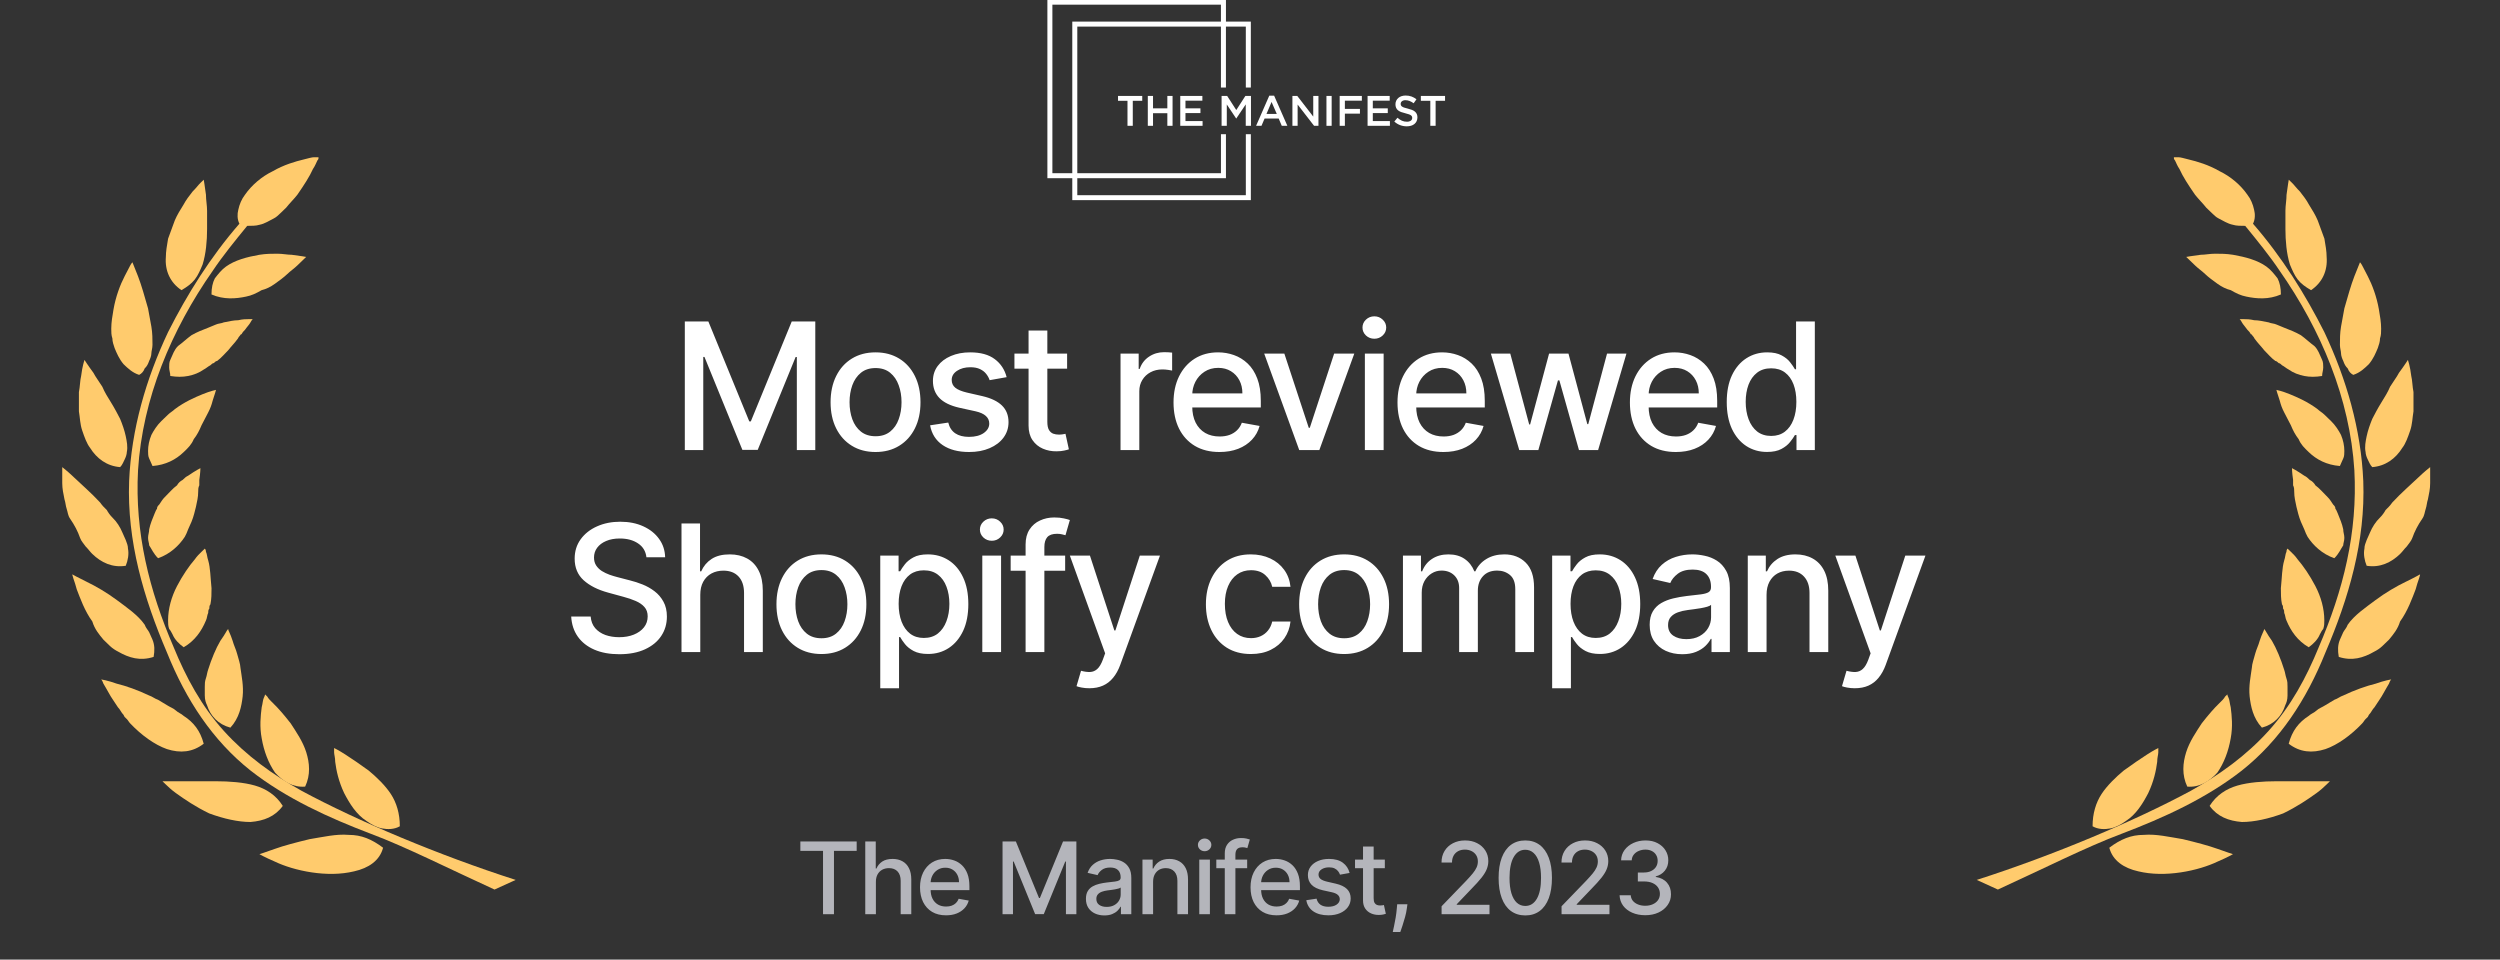 <svg width="198" height="76" viewBox="0 0 198 76" fill="none" xmlns="http://www.w3.org/2000/svg">
<rect x="0" y="0" width="198" height="76" fill="#333333" stroke="none"/>
<path d="M54.237 25.46H56.102L59.344 33.377H59.464L62.706 25.46H64.571V35.645H63.109V28.275H63.014L60.011 35.63H58.797L55.794 28.27H55.699V35.645H54.237V25.46ZM69.343 35.799C68.626 35.799 68.001 35.635 67.468 35.306C66.934 34.978 66.52 34.519 66.225 33.929C65.93 33.339 65.782 32.649 65.782 31.86C65.782 31.068 65.93 30.375 66.225 29.782C66.52 29.188 66.934 28.727 67.468 28.399C68.001 28.071 68.626 27.907 69.343 27.907C70.059 27.907 70.683 28.071 71.217 28.399C71.751 28.727 72.165 29.188 72.46 29.782C72.755 30.375 72.903 31.068 72.903 31.86C72.903 32.649 72.755 33.339 72.46 33.929C72.165 34.519 71.751 34.978 71.217 35.306C70.683 35.635 70.059 35.799 69.343 35.799ZM69.347 34.55C69.812 34.55 70.196 34.428 70.501 34.182C70.806 33.937 71.032 33.611 71.177 33.203C71.327 32.795 71.401 32.346 71.401 31.855C71.401 31.368 71.327 30.92 71.177 30.513C71.032 30.102 70.806 29.772 70.501 29.523C70.196 29.274 69.812 29.15 69.347 29.15C68.88 29.15 68.492 29.274 68.184 29.523C67.879 29.772 67.652 30.102 67.503 30.513C67.357 30.92 67.284 31.368 67.284 31.855C67.284 32.346 67.357 32.795 67.503 33.203C67.652 33.611 67.879 33.937 68.184 34.182C68.492 34.428 68.88 34.55 69.347 34.55ZM79.726 29.871L78.379 30.11C78.322 29.938 78.233 29.773 78.11 29.618C77.991 29.462 77.828 29.334 77.623 29.235C77.417 29.135 77.16 29.085 76.852 29.085C76.431 29.085 76.079 29.18 75.798 29.369C75.516 29.555 75.375 29.795 75.375 30.09C75.375 30.345 75.469 30.551 75.658 30.707C75.847 30.862 76.152 30.99 76.573 31.09L77.787 31.368C78.49 31.53 79.013 31.781 79.358 32.119C79.703 32.457 79.875 32.896 79.875 33.437C79.875 33.894 79.743 34.302 79.478 34.66C79.216 35.015 78.849 35.293 78.379 35.495C77.911 35.698 77.369 35.799 76.752 35.799C75.897 35.799 75.199 35.616 74.659 35.252C74.119 34.884 73.787 34.362 73.664 33.685L75.102 33.467C75.191 33.841 75.375 34.124 75.653 34.317C75.932 34.506 76.295 34.6 76.743 34.6C77.23 34.6 77.619 34.499 77.911 34.297C78.203 34.091 78.349 33.841 78.349 33.546C78.349 33.307 78.259 33.107 78.08 32.944C77.904 32.782 77.634 32.659 77.27 32.576L75.977 32.293C75.264 32.13 74.737 31.872 74.395 31.517C74.057 31.162 73.888 30.713 73.888 30.17C73.888 29.719 74.014 29.324 74.266 28.986C74.518 28.648 74.866 28.384 75.31 28.195C75.755 28.003 76.263 27.907 76.837 27.907C77.662 27.907 78.312 28.086 78.786 28.444C79.26 28.799 79.574 29.274 79.726 29.871ZM84.515 28.006V29.2H80.343V28.006H84.515ZM81.462 26.176H82.949V33.402C82.949 33.69 82.992 33.907 83.078 34.053C83.165 34.196 83.276 34.294 83.412 34.347C83.551 34.396 83.702 34.421 83.864 34.421C83.983 34.421 84.088 34.413 84.177 34.396C84.267 34.38 84.336 34.367 84.386 34.357L84.655 35.585C84.569 35.618 84.446 35.651 84.287 35.684C84.128 35.721 83.929 35.741 83.69 35.744C83.299 35.751 82.934 35.681 82.596 35.535C82.258 35.389 81.984 35.164 81.775 34.859C81.567 34.554 81.462 34.171 81.462 33.71V26.176ZM88.746 35.645V28.006H90.183V29.22H90.263C90.402 28.809 90.647 28.485 90.999 28.25C91.353 28.011 91.754 27.892 92.202 27.892C92.295 27.892 92.404 27.895 92.53 27.902C92.659 27.909 92.76 27.917 92.833 27.927V29.349C92.774 29.332 92.668 29.314 92.515 29.294C92.363 29.271 92.21 29.259 92.058 29.259C91.706 29.259 91.393 29.334 91.118 29.483C90.846 29.629 90.63 29.833 90.471 30.095C90.312 30.354 90.233 30.649 90.233 30.98V35.645H88.746ZM96.578 35.799C95.826 35.799 95.178 35.638 94.634 35.316C94.094 34.991 93.676 34.536 93.381 33.949C93.089 33.359 92.943 32.667 92.943 31.875C92.943 31.093 93.089 30.403 93.381 29.806C93.676 29.21 94.087 28.744 94.614 28.409C95.145 28.074 95.765 27.907 96.474 27.907C96.905 27.907 97.323 27.978 97.727 28.121C98.132 28.263 98.495 28.487 98.816 28.792C99.138 29.097 99.391 29.493 99.577 29.981C99.763 30.465 99.856 31.053 99.856 31.746V32.273H93.784V31.159H98.398C98.398 30.768 98.319 30.422 98.16 30.12C98.001 29.815 97.777 29.575 97.488 29.399C97.203 29.223 96.868 29.135 96.484 29.135C96.066 29.135 95.702 29.238 95.39 29.444C95.082 29.646 94.843 29.911 94.674 30.239C94.508 30.564 94.425 30.917 94.425 31.298V32.169C94.425 32.679 94.515 33.113 94.694 33.471C94.876 33.83 95.13 34.103 95.455 34.292C95.779 34.478 96.159 34.57 96.593 34.57C96.875 34.57 97.132 34.531 97.364 34.451C97.596 34.368 97.797 34.245 97.966 34.083C98.135 33.921 98.264 33.72 98.354 33.481L99.761 33.735C99.648 34.149 99.446 34.512 99.154 34.824C98.866 35.132 98.503 35.373 98.065 35.545C97.631 35.714 97.135 35.799 96.578 35.799ZM107.26 28.006L104.491 35.645H102.899L100.125 28.006H101.721L103.655 33.884H103.735L105.664 28.006H107.26ZM108.098 35.645V28.006H109.584V35.645H108.098ZM108.849 26.828C108.59 26.828 108.368 26.742 108.182 26.569C108 26.394 107.909 26.185 107.909 25.943C107.909 25.697 108 25.489 108.182 25.316C108.368 25.14 108.59 25.053 108.849 25.053C109.107 25.053 109.328 25.14 109.51 25.316C109.696 25.489 109.788 25.697 109.788 25.943C109.788 26.185 109.696 26.394 109.51 26.569C109.328 26.742 109.107 26.828 108.849 26.828ZM114.317 35.799C113.564 35.799 112.916 35.638 112.372 35.316C111.832 34.991 111.414 34.536 111.119 33.949C110.827 33.359 110.682 32.667 110.682 31.875C110.682 31.093 110.827 30.403 111.119 29.806C111.414 29.21 111.825 28.744 112.352 28.409C112.883 28.074 113.503 27.907 114.212 27.907C114.643 27.907 115.061 27.978 115.465 28.121C115.87 28.263 116.233 28.487 116.554 28.792C116.876 29.097 117.129 29.493 117.315 29.981C117.501 30.465 117.594 31.053 117.594 31.746V32.273H111.522V31.159H116.137C116.137 30.768 116.057 30.422 115.898 30.12C115.739 29.815 115.515 29.575 115.227 29.399C114.941 29.223 114.607 29.135 114.222 29.135C113.804 29.135 113.44 29.238 113.128 29.444C112.82 29.646 112.581 29.911 112.412 30.239C112.246 30.564 112.163 30.917 112.163 31.298V32.169C112.163 32.679 112.253 33.113 112.432 33.471C112.614 33.83 112.868 34.103 113.193 34.292C113.518 34.478 113.897 34.57 114.331 34.57C114.613 34.57 114.87 34.531 115.102 34.451C115.334 34.368 115.535 34.245 115.704 34.083C115.873 33.921 116.002 33.72 116.092 33.481L117.499 33.735C117.386 34.149 117.184 34.512 116.892 34.824C116.604 35.132 116.241 35.373 115.803 35.545C115.369 35.714 114.874 35.799 114.317 35.799ZM120.325 35.645L118.078 28.006H119.614L121.111 33.616H121.186L122.687 28.006H124.224L125.716 33.591H125.79L127.277 28.006H128.814L126.571 35.645H125.054L123.503 30.13H123.389L121.837 35.645H120.325ZM132.724 35.799C131.972 35.799 131.324 35.638 130.78 35.316C130.24 34.991 129.822 34.536 129.527 33.949C129.235 33.359 129.089 32.667 129.089 31.875C129.089 31.093 129.235 30.403 129.527 29.806C129.822 29.21 130.233 28.744 130.76 28.409C131.29 28.074 131.91 27.907 132.62 27.907C133.051 27.907 133.468 27.978 133.873 28.121C134.277 28.263 134.64 28.487 134.962 28.792C135.284 29.097 135.537 29.493 135.723 29.981C135.908 30.465 136.001 31.053 136.001 31.746V32.273H129.93V31.159H134.544C134.544 30.768 134.465 30.422 134.306 30.12C134.146 29.815 133.923 29.575 133.634 29.399C133.349 29.223 133.014 29.135 132.63 29.135C132.212 29.135 131.847 29.238 131.536 29.444C131.227 29.646 130.989 29.911 130.82 30.239C130.654 30.564 130.571 30.917 130.571 31.298V32.169C130.571 32.679 130.661 33.113 130.84 33.471C131.022 33.83 131.276 34.103 131.6 34.292C131.925 34.478 132.305 34.57 132.739 34.57C133.021 34.57 133.278 34.531 133.51 34.451C133.742 34.368 133.943 34.245 134.112 34.083C134.281 33.921 134.41 33.72 134.5 33.481L135.907 33.735C135.794 34.149 135.592 34.512 135.3 34.824C135.012 35.132 134.649 35.373 134.211 35.545C133.777 35.714 133.281 35.799 132.724 35.799ZM139.95 35.794C139.334 35.794 138.783 35.636 138.299 35.321C137.819 35.003 137.441 34.55 137.165 33.964C136.894 33.374 136.758 32.666 136.758 31.84C136.758 31.015 136.895 30.309 137.17 29.722C137.449 29.135 137.83 28.686 138.314 28.374C138.798 28.063 139.347 27.907 139.96 27.907C140.434 27.907 140.815 27.986 141.104 28.146C141.396 28.302 141.621 28.484 141.78 28.693C141.943 28.901 142.069 29.085 142.158 29.245H142.248V25.46H143.734V35.645H142.282V34.456H142.158C142.069 34.618 141.939 34.804 141.77 35.013C141.604 35.222 141.376 35.404 141.084 35.56C140.792 35.716 140.414 35.794 139.95 35.794ZM140.278 34.526C140.706 34.526 141.067 34.413 141.362 34.188C141.661 33.959 141.886 33.642 142.039 33.238C142.195 32.833 142.272 32.362 142.272 31.826C142.272 31.295 142.196 30.831 142.044 30.433C141.891 30.035 141.667 29.725 141.372 29.503C141.077 29.281 140.713 29.17 140.278 29.17C139.831 29.17 139.458 29.286 139.16 29.518C138.861 29.75 138.636 30.067 138.483 30.468C138.334 30.869 138.259 31.322 138.259 31.826C138.259 32.336 138.336 32.795 138.488 33.203C138.641 33.611 138.866 33.934 139.164 34.173C139.466 34.408 139.837 34.526 140.278 34.526ZM51.197 44.136C51.144 43.665 50.925 43.3 50.54 43.042C50.156 42.78 49.672 42.649 49.088 42.649C48.671 42.649 48.309 42.715 48.004 42.848C47.699 42.977 47.462 43.156 47.293 43.385C47.127 43.61 47.045 43.867 47.045 44.156C47.045 44.398 47.101 44.606 47.214 44.782C47.33 44.958 47.48 45.105 47.666 45.225C47.855 45.341 48.057 45.439 48.273 45.518C48.488 45.594 48.696 45.657 48.894 45.707L49.889 45.966C50.214 46.045 50.547 46.153 50.889 46.289C51.23 46.425 51.547 46.604 51.838 46.826C52.13 47.048 52.365 47.323 52.544 47.651C52.727 47.98 52.818 48.373 52.818 48.83C52.818 49.407 52.669 49.919 52.37 50.367C52.075 50.814 51.646 51.167 51.083 51.426C50.522 51.684 49.844 51.814 49.049 51.814C48.286 51.814 47.626 51.693 47.069 51.451C46.513 51.209 46.077 50.865 45.762 50.421C45.447 49.974 45.273 49.443 45.239 48.83H46.781C46.811 49.198 46.93 49.505 47.139 49.75C47.351 49.992 47.621 50.173 47.95 50.292C48.281 50.408 48.644 50.466 49.039 50.466C49.473 50.466 49.859 50.398 50.197 50.262C50.539 50.123 50.807 49.931 51.003 49.685C51.199 49.437 51.296 49.147 51.296 48.815C51.296 48.513 51.21 48.266 51.038 48.074C50.869 47.882 50.638 47.723 50.346 47.597C50.058 47.471 49.731 47.36 49.367 47.264L48.163 46.935C47.348 46.713 46.702 46.387 46.224 45.956C45.75 45.525 45.513 44.955 45.513 44.245C45.513 43.658 45.672 43.146 45.99 42.709C46.309 42.271 46.74 41.931 47.283 41.689C47.827 41.444 48.44 41.321 49.123 41.321C49.813 41.321 50.421 41.442 50.948 41.684C51.479 41.926 51.896 42.259 52.201 42.684C52.506 43.105 52.665 43.589 52.679 44.136H51.197ZM55.462 47.109V51.645H53.975V41.46H55.442V45.25H55.536C55.715 44.839 55.989 44.512 56.357 44.27C56.725 44.028 57.205 43.907 57.799 43.907C58.322 43.907 58.78 44.015 59.171 44.23C59.566 44.446 59.871 44.767 60.086 45.195C60.305 45.619 60.414 46.15 60.414 46.786V51.645H58.928V46.965C58.928 46.405 58.783 45.971 58.495 45.662C58.206 45.351 57.805 45.195 57.291 45.195C56.94 45.195 56.625 45.27 56.347 45.419C56.072 45.568 55.854 45.787 55.695 46.075C55.539 46.36 55.462 46.705 55.462 47.109ZM65.056 51.799C64.34 51.799 63.715 51.635 63.181 51.306C62.647 50.978 62.233 50.519 61.938 49.929C61.643 49.339 61.495 48.649 61.495 47.86C61.495 47.068 61.643 46.375 61.938 45.782C62.233 45.188 62.647 44.727 63.181 44.399C63.715 44.071 64.34 43.907 65.056 43.907C65.772 43.907 66.397 44.071 66.93 44.399C67.464 44.727 67.879 45.188 68.174 45.782C68.469 46.375 68.616 47.068 68.616 47.86C68.616 48.649 68.469 49.339 68.174 49.929C67.879 50.519 67.464 50.978 66.93 51.306C66.397 51.635 65.772 51.799 65.056 51.799ZM65.061 50.55C65.525 50.55 65.909 50.428 66.214 50.182C66.519 49.937 66.745 49.611 66.891 49.203C67.04 48.795 67.114 48.346 67.114 47.855C67.114 47.368 67.04 46.92 66.891 46.513C66.745 46.102 66.519 45.772 66.214 45.523C65.909 45.275 65.525 45.15 65.061 45.15C64.593 45.15 64.205 45.275 63.897 45.523C63.592 45.772 63.365 46.102 63.216 46.513C63.07 46.92 62.997 47.368 62.997 47.855C62.997 48.346 63.07 48.795 63.216 49.203C63.365 49.611 63.592 49.937 63.897 50.182C64.205 50.428 64.593 50.55 65.061 50.55ZM69.716 54.509V44.006H71.168V45.245H71.292C71.378 45.086 71.503 44.901 71.665 44.693C71.827 44.484 72.053 44.301 72.341 44.146C72.63 43.986 73.011 43.907 73.485 43.907C74.102 43.907 74.652 44.063 75.136 44.374C75.62 44.686 76 45.135 76.275 45.722C76.553 46.309 76.692 47.015 76.692 47.84C76.692 48.666 76.555 49.374 76.28 49.964C76.004 50.55 75.627 51.003 75.146 51.321C74.665 51.636 74.117 51.794 73.5 51.794C73.036 51.794 72.656 51.716 72.361 51.56C72.069 51.404 71.841 51.222 71.675 51.013C71.509 50.804 71.382 50.618 71.292 50.456H71.203V54.509H69.716ZM71.173 47.825C71.173 48.362 71.251 48.833 71.406 49.238C71.562 49.642 71.788 49.959 72.083 50.188C72.378 50.413 72.739 50.526 73.167 50.526C73.611 50.526 73.982 50.408 74.281 50.173C74.579 49.934 74.804 49.611 74.957 49.203C75.113 48.795 75.191 48.336 75.191 47.825C75.191 47.322 75.114 46.869 74.962 46.468C74.813 46.067 74.587 45.75 74.286 45.518C73.987 45.286 73.614 45.17 73.167 45.17C72.736 45.17 72.371 45.281 72.073 45.503C71.778 45.725 71.554 46.035 71.401 46.433C71.249 46.831 71.173 47.295 71.173 47.825ZM77.798 51.645V44.006H79.285V51.645H77.798ZM78.549 42.828C78.29 42.828 78.068 42.742 77.883 42.569C77.7 42.394 77.609 42.185 77.609 41.943C77.609 41.697 77.7 41.489 77.883 41.316C78.068 41.141 78.29 41.053 78.549 41.053C78.808 41.053 79.028 41.141 79.21 41.316C79.396 41.489 79.489 41.697 79.489 41.943C79.489 42.185 79.396 42.394 79.21 42.569C79.028 42.742 78.808 42.828 78.549 42.828ZM84.36 44.006V45.2H80.044V44.006H84.36ZM81.227 51.645V43.121C81.227 42.644 81.332 42.248 81.541 41.933C81.749 41.614 82.026 41.377 82.371 41.222C82.716 41.063 83.091 40.983 83.495 40.983C83.793 40.983 84.049 41.008 84.261 41.058C84.473 41.104 84.63 41.147 84.733 41.187L84.385 42.39C84.316 42.37 84.226 42.347 84.117 42.321C84.007 42.291 83.875 42.276 83.719 42.276C83.357 42.276 83.099 42.365 82.943 42.544C82.79 42.723 82.714 42.982 82.714 43.32V51.645H81.227ZM86.274 54.509C86.052 54.509 85.85 54.491 85.667 54.454C85.485 54.421 85.349 54.385 85.26 54.345L85.618 53.126C85.889 53.199 86.132 53.231 86.344 53.221C86.556 53.211 86.743 53.131 86.906 52.982C87.071 52.833 87.217 52.589 87.343 52.251L87.527 51.744L84.733 44.006H86.324L88.258 49.934H88.338L90.272 44.006H91.868L88.721 52.664C88.575 53.062 88.389 53.398 88.164 53.673C87.938 53.952 87.67 54.161 87.358 54.3C87.046 54.439 86.685 54.509 86.274 54.509ZM99.069 51.799C98.329 51.799 97.693 51.631 97.159 51.296C96.629 50.958 96.221 50.492 95.936 49.899C95.651 49.306 95.508 48.626 95.508 47.86C95.508 47.084 95.654 46.4 95.946 45.806C96.238 45.21 96.649 44.744 97.179 44.409C97.71 44.074 98.334 43.907 99.054 43.907C99.634 43.907 100.151 44.015 100.605 44.23C101.059 44.442 101.426 44.741 101.704 45.125C101.986 45.51 102.153 45.959 102.207 46.473H100.759C100.68 46.115 100.498 45.806 100.212 45.548C99.931 45.289 99.553 45.16 99.079 45.16C98.664 45.16 98.301 45.27 97.99 45.488C97.681 45.704 97.441 46.012 97.269 46.413C97.096 46.811 97.01 47.282 97.01 47.825C97.01 48.382 97.095 48.863 97.264 49.268C97.433 49.672 97.671 49.985 97.98 50.207C98.291 50.429 98.658 50.541 99.079 50.541C99.361 50.541 99.616 50.489 99.844 50.386C100.077 50.28 100.27 50.13 100.426 49.934C100.585 49.738 100.696 49.503 100.759 49.228H102.207C102.153 49.722 101.993 50.163 101.724 50.55C101.456 50.938 101.096 51.243 100.645 51.465C100.198 51.688 99.672 51.799 99.069 51.799ZM106.454 51.799C105.738 51.799 105.113 51.635 104.579 51.306C104.045 50.978 103.631 50.519 103.336 49.929C103.041 49.339 102.893 48.649 102.893 47.86C102.893 47.068 103.041 46.375 103.336 45.782C103.631 45.188 104.045 44.727 104.579 44.399C105.113 44.071 105.738 43.907 106.454 43.907C107.17 43.907 107.795 44.071 108.329 44.399C108.862 44.727 109.277 45.188 109.572 45.782C109.867 46.375 110.014 47.068 110.014 47.86C110.014 48.649 109.867 49.339 109.572 49.929C109.277 50.519 108.862 50.978 108.329 51.306C107.795 51.635 107.17 51.799 106.454 51.799ZM106.459 50.55C106.923 50.55 107.307 50.428 107.612 50.182C107.917 49.937 108.143 49.611 108.289 49.203C108.438 48.795 108.513 48.346 108.513 47.855C108.513 47.368 108.438 46.92 108.289 46.513C108.143 46.102 107.917 45.772 107.612 45.523C107.307 45.275 106.923 45.15 106.459 45.15C105.991 45.15 105.603 45.275 105.295 45.523C104.99 45.772 104.763 46.102 104.614 46.513C104.468 46.92 104.395 47.368 104.395 47.855C104.395 48.346 104.468 48.795 104.614 49.203C104.763 49.611 104.99 49.937 105.295 50.182C105.603 50.428 105.991 50.55 106.459 50.55ZM111.114 51.645V44.006H112.541V45.25H112.635C112.795 44.829 113.055 44.5 113.416 44.265C113.778 44.026 114.21 43.907 114.714 43.907C115.225 43.907 115.652 44.026 115.997 44.265C116.345 44.504 116.602 44.832 116.768 45.25H116.847C117.03 44.842 117.32 44.517 117.718 44.275C118.115 44.03 118.589 43.907 119.14 43.907C119.833 43.907 120.398 44.124 120.835 44.558C121.276 44.993 121.497 45.647 121.497 46.523V51.645H120.01V46.662C120.01 46.145 119.869 45.77 119.587 45.538C119.306 45.306 118.969 45.19 118.578 45.19C118.094 45.19 117.718 45.339 117.449 45.638C117.181 45.932 117.046 46.312 117.046 46.776V51.645H115.564V46.567C115.564 46.153 115.435 45.82 115.177 45.568C114.918 45.316 114.581 45.19 114.167 45.19C113.885 45.19 113.625 45.264 113.386 45.414C113.151 45.56 112.96 45.763 112.814 46.025C112.672 46.287 112.601 46.591 112.601 46.935V51.645H111.114ZM122.93 54.509V44.006H124.382V45.245H124.506C124.592 45.086 124.716 44.901 124.879 44.693C125.041 44.484 125.267 44.301 125.555 44.146C125.844 43.986 126.225 43.907 126.699 43.907C127.316 43.907 127.866 44.063 128.35 44.374C128.834 44.686 129.213 45.135 129.489 45.722C129.767 46.309 129.906 47.015 129.906 47.84C129.906 48.666 129.769 49.374 129.494 49.964C129.218 50.55 128.84 51.003 128.36 51.321C127.879 51.636 127.33 51.794 126.714 51.794C126.25 51.794 125.87 51.716 125.575 51.56C125.283 51.404 125.055 51.222 124.889 51.013C124.723 50.804 124.595 50.618 124.506 50.456H124.416V54.509H122.93ZM124.387 47.825C124.387 48.362 124.464 48.833 124.62 49.238C124.776 49.642 125.002 49.959 125.297 50.188C125.592 50.413 125.953 50.526 126.381 50.526C126.825 50.526 127.196 50.408 127.495 50.173C127.793 49.934 128.018 49.611 128.171 49.203C128.327 48.795 128.405 48.336 128.405 47.825C128.405 47.322 128.328 46.869 128.176 46.468C128.027 46.067 127.801 45.75 127.499 45.518C127.201 45.286 126.828 45.17 126.381 45.17C125.95 45.17 125.585 45.281 125.287 45.503C124.992 45.725 124.768 46.035 124.615 46.433C124.463 46.831 124.387 47.295 124.387 47.825ZM133.235 51.814C132.751 51.814 132.313 51.724 131.922 51.545C131.531 51.363 131.221 51.099 130.992 50.754C130.767 50.41 130.654 49.987 130.654 49.486C130.654 49.055 130.737 48.701 130.903 48.422C131.068 48.144 131.292 47.923 131.574 47.761C131.856 47.598 132.171 47.476 132.519 47.393C132.867 47.31 133.222 47.247 133.583 47.204C134.04 47.151 134.412 47.108 134.697 47.075C134.982 47.038 135.189 46.98 135.318 46.901C135.448 46.821 135.512 46.692 135.512 46.513V46.478C135.512 46.044 135.39 45.707 135.144 45.468C134.902 45.23 134.541 45.11 134.06 45.11C133.56 45.11 133.165 45.221 132.877 45.444C132.592 45.662 132.394 45.906 132.285 46.175L130.888 45.856C131.053 45.392 131.295 45.017 131.614 44.732C131.935 44.444 132.305 44.235 132.723 44.106C133.14 43.973 133.58 43.907 134.04 43.907C134.345 43.907 134.669 43.943 135.01 44.016C135.355 44.086 135.676 44.215 135.975 44.404C136.276 44.593 136.523 44.863 136.716 45.215C136.908 45.563 137.004 46.015 137.004 46.572V51.645H135.552V50.6H135.492C135.396 50.792 135.252 50.981 135.06 51.167C134.868 51.353 134.621 51.507 134.319 51.63C134.017 51.752 133.656 51.814 133.235 51.814ZM133.558 50.62C133.969 50.62 134.321 50.539 134.612 50.377C134.907 50.214 135.131 50.002 135.284 49.74C135.439 49.475 135.517 49.191 135.517 48.89V47.905C135.464 47.958 135.362 48.008 135.209 48.054C135.06 48.097 134.889 48.135 134.697 48.169C134.505 48.198 134.317 48.227 134.135 48.253C133.953 48.276 133.8 48.296 133.677 48.313C133.389 48.349 133.125 48.411 132.887 48.497C132.651 48.583 132.462 48.707 132.32 48.87C132.181 49.029 132.111 49.241 132.111 49.506C132.111 49.874 132.247 50.153 132.519 50.342C132.791 50.527 133.137 50.62 133.558 50.62ZM139.911 47.109V51.645H138.424V44.006H139.852V45.25H139.946C140.122 44.845 140.397 44.52 140.772 44.275C141.149 44.03 141.625 43.907 142.199 43.907C142.719 43.907 143.175 44.016 143.566 44.235C143.957 44.451 144.261 44.772 144.476 45.2C144.692 45.627 144.799 46.156 144.799 46.786V51.645H143.313V46.965C143.313 46.412 143.168 45.979 142.88 45.667C142.592 45.352 142.195 45.195 141.692 45.195C141.347 45.195 141.04 45.27 140.772 45.419C140.506 45.568 140.296 45.787 140.14 46.075C139.988 46.36 139.911 46.705 139.911 47.109ZM146.9 54.509C146.678 54.509 146.475 54.491 146.293 54.454C146.111 54.421 145.975 54.385 145.885 54.345L146.243 53.126C146.515 53.199 146.757 53.231 146.969 53.221C147.182 53.211 147.369 53.131 147.531 52.982C147.697 52.833 147.843 52.589 147.969 52.251L148.153 51.744L145.358 44.006H146.949L148.884 49.934H148.963L150.898 44.006H152.494L149.346 52.664C149.2 53.062 149.015 53.398 148.789 53.673C148.564 53.952 148.295 54.161 147.984 54.3C147.672 54.439 147.311 54.509 146.9 54.509Z" fill="white"/>
<path d="M63.388 67.391V66.642H67.849V67.391H66.05V72.406H65.183V67.391H63.388ZM69.371 69.839V72.406H68.529V66.642H69.36V68.787H69.413C69.514 68.554 69.669 68.369 69.877 68.232C70.086 68.095 70.358 68.027 70.694 68.027C70.99 68.027 71.249 68.088 71.471 68.21C71.694 68.332 71.866 68.514 71.988 68.756C72.112 68.996 72.174 69.296 72.174 69.656V72.406H71.333V69.758C71.333 69.441 71.251 69.195 71.088 69.02C70.924 68.844 70.697 68.756 70.407 68.756C70.208 68.756 70.029 68.798 69.872 68.882C69.716 68.967 69.593 69.091 69.503 69.254C69.415 69.415 69.371 69.611 69.371 69.839ZM74.923 72.493C74.497 72.493 74.13 72.403 73.822 72.221C73.516 72.037 73.28 71.779 73.113 71.447C72.948 71.112 72.865 70.721 72.865 70.273C72.865 69.83 72.948 69.44 73.113 69.102C73.28 68.764 73.513 68.501 73.811 68.311C74.111 68.122 74.462 68.027 74.864 68.027C75.107 68.027 75.344 68.067 75.573 68.148C75.802 68.228 76.007 68.355 76.189 68.528C76.371 68.7 76.515 68.925 76.62 69.201C76.725 69.474 76.777 69.808 76.777 70.2V70.498H73.341V69.868H75.953C75.953 69.646 75.908 69.45 75.818 69.279C75.728 69.107 75.601 68.971 75.438 68.871C75.276 68.772 75.087 68.722 74.869 68.722C74.633 68.722 74.426 68.78 74.25 68.897C74.075 69.011 73.94 69.161 73.845 69.347C73.751 69.531 73.704 69.731 73.704 69.946V70.439C73.704 70.728 73.754 70.974 73.856 71.176C73.959 71.379 74.103 71.534 74.287 71.641C74.47 71.746 74.685 71.798 74.931 71.798C75.091 71.798 75.236 71.776 75.367 71.731C75.499 71.684 75.612 71.614 75.708 71.522C75.803 71.43 75.877 71.317 75.927 71.182L76.724 71.326C76.66 71.56 76.546 71.766 76.38 71.942C76.217 72.116 76.012 72.252 75.764 72.35C75.518 72.446 75.238 72.493 74.923 72.493ZM79.401 66.642H80.456L82.291 71.123H82.359L84.194 66.642H85.249V72.406H84.422V68.235H84.368L82.668 72.398H81.982L80.282 68.232H80.228V72.406H79.401V66.642ZM87.466 72.502C87.193 72.502 86.945 72.451 86.724 72.35C86.502 72.247 86.327 72.098 86.197 71.902C86.07 71.707 86.006 71.468 86.006 71.185C86.006 70.941 86.053 70.74 86.147 70.582C86.24 70.425 86.367 70.3 86.526 70.208C86.686 70.116 86.864 70.047 87.061 70C87.258 69.953 87.459 69.917 87.663 69.893C87.922 69.863 88.133 69.838 88.294 69.82C88.455 69.799 88.573 69.766 88.646 69.721C88.719 69.676 88.756 69.603 88.756 69.502V69.482C88.756 69.236 88.686 69.046 88.547 68.911C88.41 68.775 88.206 68.708 87.934 68.708C87.65 68.708 87.427 68.771 87.264 68.897C87.103 69.02 86.991 69.158 86.929 69.31L86.138 69.13C86.232 68.867 86.369 68.655 86.549 68.494C86.731 68.331 86.94 68.213 87.177 68.139C87.413 68.064 87.662 68.027 87.922 68.027C88.095 68.027 88.278 68.047 88.471 68.089C88.666 68.128 88.849 68.201 89.017 68.308C89.188 68.415 89.328 68.568 89.437 68.767C89.546 68.964 89.6 69.22 89.6 69.535V72.406H88.778V71.815H88.744C88.69 71.924 88.608 72.031 88.499 72.136C88.391 72.241 88.251 72.328 88.08 72.398C87.909 72.467 87.705 72.502 87.466 72.502ZM87.65 71.826C87.882 71.826 88.081 71.781 88.246 71.689C88.413 71.597 88.54 71.477 88.626 71.328C88.714 71.178 88.758 71.018 88.758 70.847V70.29C88.728 70.32 88.67 70.348 88.584 70.374C88.499 70.398 88.403 70.42 88.294 70.439C88.185 70.456 88.079 70.472 87.976 70.487C87.873 70.5 87.786 70.511 87.717 70.52C87.554 70.541 87.405 70.576 87.269 70.625C87.136 70.673 87.029 70.744 86.949 70.836C86.87 70.926 86.83 71.046 86.83 71.196C86.83 71.404 86.907 71.562 87.061 71.669C87.215 71.774 87.411 71.826 87.65 71.826ZM91.325 69.839V72.406H90.483V68.083H91.291V68.787H91.344C91.444 68.558 91.6 68.374 91.811 68.235C92.025 68.096 92.295 68.027 92.619 68.027C92.914 68.027 93.172 68.089 93.393 68.213C93.615 68.335 93.786 68.516 93.908 68.759C94.03 69.001 94.091 69.3 94.091 69.656V72.406H93.25V69.758C93.25 69.444 93.168 69.2 93.005 69.023C92.842 68.845 92.618 68.756 92.332 68.756C92.137 68.756 91.963 68.798 91.811 68.882C91.661 68.967 91.542 69.091 91.454 69.254C91.368 69.415 91.325 69.611 91.325 69.839ZM94.982 72.406V68.083H95.824V72.406H94.982ZM95.407 67.416C95.261 67.416 95.135 67.367 95.03 67.27C94.927 67.17 94.875 67.052 94.875 66.915C94.875 66.776 94.927 66.658 95.03 66.56C95.135 66.461 95.261 66.411 95.407 66.411C95.554 66.411 95.678 66.461 95.781 66.56C95.887 66.658 95.939 66.776 95.939 66.915C95.939 67.052 95.887 67.17 95.781 67.27C95.678 67.367 95.554 67.416 95.407 67.416ZM98.776 68.083V68.759H96.332V68.083H98.776ZM97.002 72.406V67.582C97.002 67.312 97.061 67.088 97.18 66.909C97.298 66.729 97.455 66.595 97.65 66.507C97.845 66.417 98.057 66.372 98.286 66.372C98.455 66.372 98.599 66.386 98.719 66.414C98.839 66.44 98.928 66.465 98.987 66.487L98.79 67.168C98.75 67.157 98.7 67.144 98.638 67.129C98.576 67.112 98.501 67.104 98.412 67.104C98.208 67.104 98.062 67.154 97.973 67.256C97.887 67.357 97.844 67.503 97.844 67.695V72.406H97.002ZM101.099 72.493C100.673 72.493 100.306 72.403 99.999 72.221C99.693 72.037 99.456 71.779 99.289 71.447C99.124 71.112 99.042 70.721 99.042 70.273C99.042 69.83 99.124 69.44 99.289 69.102C99.456 68.764 99.689 68.501 99.987 68.311C100.288 68.122 100.638 68.027 101.04 68.027C101.284 68.027 101.52 68.067 101.749 68.148C101.978 68.228 102.184 68.355 102.366 68.528C102.548 68.7 102.691 68.925 102.796 69.201C102.901 69.474 102.954 69.808 102.954 70.2V70.498H99.517V69.868H102.129C102.129 69.646 102.084 69.45 101.994 69.279C101.904 69.107 101.777 68.971 101.614 68.871C101.453 68.772 101.263 68.722 101.046 68.722C100.809 68.722 100.603 68.78 100.426 68.897C100.252 69.011 100.117 69.161 100.021 69.347C99.927 69.531 99.88 69.731 99.88 69.946V70.439C99.88 70.728 99.931 70.974 100.032 71.176C100.136 71.379 100.279 71.534 100.463 71.641C100.647 71.746 100.862 71.798 101.107 71.798C101.267 71.798 101.412 71.776 101.544 71.731C101.675 71.684 101.789 71.614 101.884 71.522C101.98 71.43 102.053 71.317 102.104 71.182L102.9 71.326C102.837 71.56 102.722 71.766 102.557 71.942C102.394 72.116 102.188 72.252 101.941 72.35C101.695 72.446 101.414 72.493 101.099 72.493ZM106.889 69.138L106.127 69.274C106.095 69.176 106.044 69.083 105.975 68.995C105.907 68.907 105.815 68.835 105.699 68.778C105.582 68.722 105.437 68.694 105.263 68.694C105.024 68.694 104.825 68.747 104.666 68.854C104.506 68.959 104.427 69.095 104.427 69.262C104.427 69.407 104.48 69.523 104.587 69.611C104.694 69.7 104.867 69.772 105.105 69.828L105.792 69.986C106.189 70.078 106.486 70.219 106.681 70.411C106.876 70.602 106.974 70.851 106.974 71.157C106.974 71.415 106.899 71.646 106.749 71.849C106.6 72.05 106.393 72.207 106.127 72.322C105.862 72.436 105.555 72.493 105.206 72.493C104.722 72.493 104.327 72.39 104.021 72.184C103.715 71.976 103.528 71.68 103.458 71.297L104.272 71.174C104.322 71.385 104.427 71.546 104.584 71.655C104.742 71.762 104.947 71.815 105.201 71.815C105.476 71.815 105.697 71.758 105.862 71.644C106.027 71.527 106.11 71.385 106.11 71.219C106.11 71.083 106.059 70.97 105.958 70.878C105.858 70.786 105.705 70.717 105.499 70.67L104.767 70.509C104.364 70.417 104.065 70.271 103.872 70.07C103.681 69.869 103.585 69.615 103.585 69.307C103.585 69.052 103.656 68.829 103.799 68.638C103.942 68.446 104.139 68.297 104.39 68.19C104.641 68.081 104.929 68.027 105.254 68.027C105.721 68.027 106.089 68.128 106.357 68.331C106.626 68.531 106.803 68.801 106.889 69.138ZM109.679 68.083V68.759H107.318V68.083H109.679ZM107.951 67.047H108.793V71.137C108.793 71.3 108.817 71.423 108.866 71.506C108.915 71.586 108.978 71.642 109.055 71.672C109.133 71.7 109.219 71.714 109.311 71.714C109.378 71.714 109.437 71.709 109.488 71.7C109.539 71.69 109.578 71.683 109.606 71.677L109.758 72.373C109.709 72.391 109.64 72.41 109.55 72.429C109.46 72.449 109.347 72.461 109.212 72.463C108.991 72.466 108.784 72.427 108.593 72.344C108.402 72.262 108.247 72.134 108.129 71.962C108.01 71.789 107.951 71.572 107.951 71.311V67.047ZM111.467 71.618L111.425 71.925C111.397 72.15 111.349 72.385 111.282 72.629C111.216 72.874 111.147 73.102 111.076 73.312C111.007 73.523 110.949 73.69 110.904 73.814H110.308C110.332 73.697 110.366 73.54 110.409 73.341C110.452 73.144 110.494 72.923 110.536 72.679C110.577 72.435 110.608 72.187 110.629 71.933L110.657 71.618H111.467ZM114.174 72.406V71.776L116.124 69.755C116.332 69.535 116.504 69.343 116.639 69.178C116.776 69.011 116.878 68.852 116.946 68.702C117.014 68.552 117.047 68.393 117.047 68.224C117.047 68.032 117.002 67.867 116.912 67.728C116.822 67.588 116.699 67.48 116.544 67.405C116.388 67.328 116.212 67.289 116.017 67.289C115.811 67.289 115.631 67.332 115.477 67.416C115.323 67.501 115.205 67.62 115.122 67.773C115.04 67.927 114.998 68.108 114.998 68.314H114.168C114.168 67.963 114.249 67.656 114.41 67.394C114.571 67.131 114.793 66.927 115.074 66.783C115.356 66.636 115.676 66.563 116.034 66.563C116.396 66.563 116.715 66.635 116.991 66.78C117.269 66.923 117.485 67.118 117.641 67.365C117.797 67.611 117.875 67.889 117.875 68.198C117.875 68.412 117.834 68.622 117.754 68.826C117.675 69.031 117.537 69.259 117.34 69.51C117.143 69.76 116.869 70.063 116.518 70.419L115.373 71.618V71.66H117.968V72.406H114.174ZM120.803 72.502C120.359 72.5 119.979 72.383 119.664 72.15C119.348 71.918 119.107 71.579 118.94 71.134C118.773 70.689 118.69 70.154 118.69 69.527C118.69 68.902 118.773 68.368 118.94 67.925C119.109 67.483 119.351 67.145 119.666 66.912C119.983 66.68 120.362 66.563 120.803 66.563C121.244 66.563 121.622 66.68 121.938 66.915C122.253 67.148 122.494 67.486 122.661 67.928C122.83 68.369 122.914 68.902 122.914 69.527C122.914 70.156 122.831 70.692 122.664 71.137C122.497 71.58 122.256 71.918 121.94 72.153C121.625 72.386 121.246 72.502 120.803 72.502ZM120.803 71.751C121.194 71.751 121.499 71.56 121.718 71.179C121.94 70.798 122.05 70.248 122.05 69.527C122.05 69.049 122 68.644 121.898 68.314C121.799 67.982 121.655 67.73 121.468 67.56C121.282 67.387 121.06 67.301 120.803 67.301C120.415 67.301 120.11 67.492 119.889 67.875C119.667 68.258 119.556 68.808 119.554 69.527C119.554 70.007 119.603 70.413 119.703 70.746C119.804 71.076 119.948 71.326 120.134 71.497C120.319 71.666 120.543 71.751 120.803 71.751ZM123.675 72.406V71.776L125.625 69.755C125.834 69.535 126.005 69.343 126.141 69.178C126.278 69.011 126.38 68.852 126.447 68.702C126.515 68.552 126.549 68.393 126.549 68.224C126.549 68.032 126.504 67.867 126.414 67.728C126.324 67.588 126.201 67.48 126.045 67.405C125.889 67.328 125.714 67.289 125.519 67.289C125.312 67.289 125.132 67.332 124.978 67.416C124.824 67.501 124.706 67.62 124.624 67.773C124.541 67.927 124.5 68.108 124.5 68.314H123.669C123.669 67.963 123.75 67.656 123.911 67.394C124.073 67.131 124.294 66.927 124.576 66.783C124.857 66.636 125.177 66.563 125.535 66.563C125.898 66.563 126.217 66.635 126.492 66.78C126.77 66.923 126.987 67.118 127.143 67.365C127.298 67.611 127.376 67.889 127.376 68.198C127.376 68.412 127.336 68.622 127.255 68.826C127.176 69.031 127.038 69.259 126.841 69.51C126.644 69.76 126.37 70.063 126.02 70.419L124.874 71.618V71.66H127.469V72.406H123.675ZM130.305 72.485C129.918 72.485 129.573 72.418 129.269 72.285C128.967 72.152 128.728 71.967 128.551 71.731C128.377 71.493 128.283 71.217 128.27 70.903H129.154C129.165 71.074 129.222 71.222 129.325 71.348C129.43 71.472 129.567 71.567 129.736 71.635C129.905 71.703 130.093 71.736 130.299 71.736C130.526 71.736 130.727 71.697 130.901 71.618C131.078 71.539 131.216 71.43 131.315 71.289C131.415 71.146 131.464 70.982 131.464 70.796C131.464 70.603 131.415 70.433 131.315 70.287C131.218 70.139 131.074 70.022 130.885 69.938C130.697 69.853 130.47 69.811 130.203 69.811H129.717V69.102H130.203C130.417 69.102 130.605 69.064 130.766 68.987C130.93 68.91 131.057 68.803 131.149 68.666C131.241 68.527 131.287 68.365 131.287 68.179C131.287 68.001 131.247 67.846 131.166 67.714C131.087 67.581 130.975 67.477 130.828 67.402C130.684 67.327 130.513 67.289 130.316 67.289C130.128 67.289 129.953 67.324 129.79 67.394C129.628 67.461 129.497 67.559 129.396 67.686C129.294 67.812 129.24 67.963 129.232 68.139H128.391C128.4 67.828 128.492 67.554 128.667 67.317C128.843 67.081 129.076 66.896 129.365 66.763C129.654 66.63 129.975 66.563 130.327 66.563C130.697 66.563 131.016 66.635 131.284 66.78C131.554 66.923 131.763 67.113 131.909 67.351C132.057 67.59 132.13 67.85 132.129 68.134C132.13 68.457 132.04 68.73 131.858 68.956C131.678 69.181 131.438 69.332 131.138 69.409V69.454C131.521 69.512 131.817 69.664 132.027 69.91C132.239 70.156 132.344 70.46 132.342 70.825C132.344 71.142 132.256 71.426 132.078 71.677C131.902 71.929 131.66 72.127 131.355 72.271C131.049 72.414 130.699 72.485 130.305 72.485Z" fill="#B4B5BB"/>
<path d="M30.34 67.141C29.899 66.802 29.458 66.547 29.017 66.377C28.576 66.207 28.134 66.122 27.605 66.122C26.635 66.037 25.576 66.292 24.517 66.462C23.458 66.717 22.488 66.972 21.782 67.226C21.076 67.481 20.547 67.651 20.547 67.651C20.547 67.651 20.988 67.906 21.782 68.245C22.488 68.585 23.547 68.925 24.694 69.094C25.84 69.264 26.988 69.264 28.046 69.01C29.193 68.755 30.076 68.16 30.34 67.141Z" fill="#FFCB6D"/>
<path d="M27.255 62.809C27.696 63.658 28.226 64.507 29.02 65.017C29.372 65.272 29.814 65.526 30.255 65.611C30.696 65.696 31.225 65.696 31.666 65.441C31.666 64.422 31.402 63.573 30.961 62.894C30.519 62.214 29.814 61.535 29.196 61.026C28.49 60.516 27.873 60.091 27.343 59.752C26.814 59.412 26.461 59.242 26.461 59.242C26.461 59.242 26.461 59.327 26.461 59.582C26.461 59.752 26.549 60.007 26.549 60.346C26.637 61.026 26.814 61.875 27.255 62.809Z" fill="#FFCB6D"/>
<path d="M19.837 65.102C20.896 65.017 21.778 64.677 22.396 63.828C21.866 62.979 21.072 62.469 20.19 62.215C19.308 61.96 18.161 61.875 17.102 61.875C16.043 61.875 14.985 61.875 14.191 61.875C13.397 61.875 12.867 61.875 12.867 61.875C12.867 61.875 12.955 61.96 13.132 62.13C13.308 62.3 13.573 62.554 13.926 62.809C14.632 63.319 15.514 63.913 16.573 64.423C17.72 64.847 18.867 65.102 19.837 65.102Z" fill="#FFCB6D"/>
<path d="M21.786 61.195C22.403 61.875 23.197 62.384 24.168 62.299C24.609 61.365 24.521 60.431 24.256 59.582C23.991 58.733 23.462 57.968 23.021 57.289C22.491 56.61 22.05 56.1 21.609 55.675C21.433 55.506 21.256 55.336 21.168 55.166C21.08 55.081 20.991 54.996 20.991 54.996C20.991 54.996 20.991 55.081 20.903 55.251C20.815 55.421 20.815 55.675 20.727 56.015C20.639 56.694 20.55 57.544 20.727 58.478C20.903 59.497 21.256 60.431 21.786 61.195Z" fill="#FFCB6D"/>
<path d="M9.251 54.148C8.545 53.894 8.016 53.809 8.016 53.809C8.016 53.809 8.104 53.894 8.192 54.148C8.28 54.318 8.457 54.573 8.633 54.913C8.81 55.252 9.074 55.592 9.339 56.017C9.515 56.186 9.604 56.441 9.78 56.611L9.868 56.781L10.045 56.951C10.133 57.035 10.221 57.205 10.309 57.29C11.192 58.224 12.251 58.989 13.221 59.328C14.28 59.668 15.25 59.583 16.133 58.904C15.868 57.885 15.338 57.205 14.544 56.696C14.368 56.526 14.103 56.441 13.927 56.271C13.75 56.101 13.486 56.017 13.221 55.847C12.956 55.677 12.78 55.592 12.515 55.422C12.251 55.337 12.074 55.167 11.809 55.082C10.927 54.658 9.957 54.318 9.251 54.148Z" fill="#FFCB6D"/>
<path d="M16.395 55.846C16.66 56.695 17.277 57.374 18.248 57.629C18.954 56.865 19.13 55.931 19.218 55.166C19.307 54.317 19.13 53.553 19.042 52.873C19.042 52.619 18.866 52.109 18.777 51.77C18.689 51.43 18.513 51.09 18.424 50.751C18.336 50.496 18.248 50.241 18.16 50.071C18.072 49.901 18.072 49.816 18.072 49.816C18.072 49.816 17.983 49.901 17.895 50.071C17.807 50.241 17.63 50.496 17.454 50.751C17.101 51.345 16.748 52.194 16.483 53.043C16.395 53.298 16.395 53.468 16.307 53.723C16.219 53.977 16.219 54.147 16.219 54.402C16.219 54.657 16.219 54.827 16.219 55.081C16.219 55.421 16.307 55.676 16.395 55.846Z" fill="#FFCB6D"/>
<path d="M8.197 50.668C8.373 50.838 8.55 51.008 8.726 51.178C8.903 51.348 9.167 51.517 9.344 51.602C10.226 52.112 11.108 52.367 12.167 52.027C12.255 51.517 12.255 51.093 12.079 50.668C11.991 50.498 11.902 50.244 11.814 50.074C11.726 49.904 11.55 49.734 11.461 49.48C10.932 48.715 10.05 48.121 9.256 47.526C8.462 46.932 7.579 46.422 6.874 46.083C6.168 45.743 5.727 45.488 5.727 45.488C5.727 45.488 5.727 45.573 5.815 45.828C5.903 46.083 5.991 46.337 6.079 46.677C6.344 47.356 6.697 48.376 7.315 49.225C7.491 49.819 7.844 50.244 8.197 50.668Z" fill="#FFCB6D"/>
<path d="M13.665 50.243C13.842 50.667 14.195 51.007 14.548 51.262C15.43 50.752 15.959 49.988 16.312 49.139C16.401 48.969 16.4 48.714 16.489 48.544C16.489 48.459 16.489 48.29 16.577 48.205C16.577 48.12 16.577 47.95 16.665 47.865C16.753 47.44 16.753 47.016 16.753 46.591C16.665 45.742 16.665 44.978 16.489 44.383C16.4 44.129 16.401 43.874 16.312 43.704C16.312 43.534 16.224 43.449 16.224 43.449C16.224 43.449 16.136 43.534 15.959 43.704C15.783 43.874 15.606 44.044 15.43 44.298C14.989 44.808 14.459 45.572 14.018 46.421C13.577 47.271 13.312 48.205 13.312 49.139C13.312 49.394 13.312 49.563 13.401 49.818C13.489 49.903 13.577 50.073 13.665 50.243Z" fill="#FFCB6D"/>
<path d="M6.341 42.601C6.43 42.855 6.606 43.025 6.782 43.28C6.959 43.45 7.135 43.705 7.312 43.874C8.018 44.554 8.9 44.978 9.959 44.809C10.135 44.384 10.223 43.874 10.135 43.45C10.135 43.195 10.047 43.025 9.959 42.771C9.87 42.601 9.782 42.346 9.694 42.176C9.518 41.752 9.253 41.327 8.9 40.987C8.723 40.818 8.547 40.563 8.459 40.393C8.282 40.223 8.106 40.053 7.929 39.798C7.224 39.034 6.43 38.355 5.9 37.845C5.371 37.336 4.93 36.996 4.93 36.996C4.93 36.996 4.93 37.506 4.93 38.27C4.93 38.694 5.018 39.119 5.106 39.544C5.194 39.798 5.194 40.053 5.283 40.308C5.371 40.563 5.371 40.818 5.547 41.072C5.9 41.582 6.165 42.091 6.341 42.601Z" fill="#FFCB6D"/>
<path d="M12.521 44.211C13.491 43.872 14.197 43.192 14.638 42.513C14.726 42.343 14.815 42.173 14.903 41.919C14.991 41.749 15.079 41.494 15.167 41.324C15.344 40.9 15.432 40.475 15.52 40.135C15.609 39.711 15.697 39.371 15.697 38.946C15.697 38.776 15.697 38.607 15.785 38.437C15.785 38.267 15.785 38.097 15.785 38.012C15.873 37.418 15.873 37.078 15.873 37.078C15.873 37.078 15.52 37.248 14.903 37.673C14.726 37.758 14.638 37.842 14.462 38.012C14.285 38.097 14.109 38.267 14.021 38.437C13.668 38.692 13.403 39.031 13.05 39.371C12.873 39.541 12.785 39.711 12.609 39.965C12.521 40.05 12.432 40.135 12.432 40.305C12.344 40.39 12.344 40.475 12.256 40.645C12.079 41.069 11.903 41.494 11.815 41.919C11.815 42.173 11.727 42.343 11.727 42.598C11.727 42.853 11.815 43.023 11.815 43.192C11.991 43.447 12.168 43.872 12.521 44.211Z" fill="#FFCB6D"/>
<path d="M8.809 31.901C8.544 31.476 8.279 31.052 8.103 30.627C7.838 30.202 7.573 29.863 7.397 29.523C6.956 28.928 6.691 28.504 6.691 28.504C6.691 28.504 6.515 29.013 6.426 29.778C6.338 30.117 6.338 30.627 6.25 31.052C6.25 31.306 6.25 31.561 6.25 31.816C6.25 32.071 6.25 32.325 6.25 32.58C6.338 33.09 6.338 33.599 6.515 34.109C6.691 34.618 6.868 35.128 7.132 35.467C7.662 36.316 8.456 36.911 9.514 36.996C9.691 36.826 9.779 36.571 9.867 36.401C9.956 36.232 10.044 35.977 10.044 35.807C10.132 35.382 10.044 34.958 9.956 34.533C9.867 34.109 9.691 33.599 9.514 33.175C9.338 32.835 9.073 32.325 8.809 31.901Z" fill="#FFCB6D"/>
<path d="M14.55 35.804C14.903 35.465 15.168 35.21 15.344 34.785C15.609 34.446 15.785 34.106 15.961 33.681C16.05 33.511 16.138 33.342 16.226 33.172C16.314 33.002 16.403 32.832 16.491 32.662C16.667 32.322 16.756 32.068 16.844 31.728C17.02 31.219 17.108 30.879 17.108 30.879C17.108 30.879 16.667 30.964 16.05 31.219C15.432 31.473 14.638 31.813 13.844 32.407C13.668 32.577 13.491 32.662 13.315 32.832C13.138 33.002 12.962 33.172 12.785 33.342C12.432 33.681 12.168 34.106 11.991 34.446C11.815 34.87 11.727 35.295 11.727 35.719C11.727 35.889 11.727 36.144 11.815 36.314C11.903 36.484 11.991 36.738 12.079 36.908C13.138 36.823 13.932 36.399 14.55 35.804Z" fill="#FFCB6D"/>
<path d="M11.459 29.18C11.636 29.011 11.724 28.841 11.812 28.586C11.9 28.416 11.989 28.161 11.989 27.992C11.989 27.822 12.077 27.567 12.077 27.312C12.077 26.888 12.077 26.378 11.989 25.869C11.9 25.359 11.812 24.934 11.724 24.425C11.459 23.491 11.195 22.557 10.93 21.877C10.665 21.198 10.489 20.773 10.489 20.773C10.489 20.773 10.401 20.858 10.312 21.028C10.224 21.198 10.048 21.538 9.871 21.877C9.518 22.557 9.165 23.491 8.989 24.51C8.901 25.019 8.812 25.529 8.812 26.038C8.812 26.293 8.813 26.548 8.901 26.803C8.901 27.058 8.989 27.312 9.077 27.567C9.254 27.992 9.43 28.416 9.783 28.841C10.136 29.18 10.489 29.52 11.018 29.69C11.195 29.605 11.371 29.435 11.459 29.18Z" fill="#FFCB6D"/>
<path d="M19.839 25.532C19.927 25.362 20.015 25.277 20.015 25.277C20.015 25.277 19.927 25.277 19.663 25.277C19.486 25.277 19.221 25.277 18.869 25.362C18.516 25.362 18.163 25.447 17.722 25.532C17.545 25.617 17.28 25.617 17.104 25.702C16.928 25.787 16.663 25.872 16.486 25.957C16.045 26.127 15.604 26.296 15.163 26.551C14.81 26.806 14.457 27.146 14.104 27.4C13.928 27.57 13.84 27.74 13.751 27.91C13.663 28.08 13.575 28.334 13.487 28.504C13.398 28.674 13.398 28.929 13.398 29.099C13.398 29.354 13.487 29.523 13.487 29.778C14.016 29.863 14.457 29.863 14.898 29.778C15.339 29.693 15.781 29.523 16.134 29.268C16.31 29.184 16.486 29.014 16.663 28.929C16.751 28.844 16.839 28.759 16.927 28.759C17.016 28.674 17.104 28.589 17.192 28.589C17.545 28.334 17.81 27.995 18.075 27.74C18.339 27.4 18.604 27.146 18.78 26.891C18.869 26.806 18.869 26.721 18.957 26.636C19.045 26.551 19.045 26.466 19.133 26.466C19.221 26.296 19.31 26.212 19.398 26.127C19.574 25.872 19.751 25.702 19.839 25.532Z" fill="#FFCB6D"/>
<path d="M14.371 22.981C14.812 22.726 15.165 22.471 15.43 22.132C15.695 21.792 15.871 21.368 16.048 20.943C16.312 20.094 16.401 19.075 16.401 18.141C16.401 17.886 16.401 17.631 16.401 17.376C16.401 17.122 16.401 16.867 16.401 16.697C16.401 16.272 16.312 15.848 16.312 15.423C16.224 14.744 16.136 14.234 16.136 14.234C16.136 14.234 16.048 14.319 15.871 14.489C15.695 14.659 15.518 14.914 15.254 15.168C14.989 15.508 14.724 15.848 14.548 16.188C14.283 16.612 14.018 17.037 13.842 17.461C13.665 17.971 13.489 18.395 13.312 18.905C13.224 19.414 13.136 19.924 13.136 20.349C13.048 21.453 13.489 22.387 14.371 22.981Z" fill="#FFCB6D"/>
<path d="M21.779 22.471C22.132 22.217 22.485 21.962 22.75 21.707C23.014 21.453 23.279 21.283 23.544 21.028C23.72 20.858 23.896 20.688 24.073 20.518C24.161 20.433 24.249 20.349 24.249 20.349C24.249 20.349 23.808 20.264 23.102 20.179C22.75 20.179 22.397 20.094 21.955 20.094C21.514 20.094 21.073 20.094 20.544 20.179C19.573 20.349 18.603 20.603 17.897 21.113C17.544 21.367 17.279 21.707 17.015 22.047C16.838 22.387 16.75 22.811 16.75 23.321C17.721 23.745 18.691 23.66 19.485 23.491C19.926 23.406 20.279 23.236 20.72 22.981C21.073 22.896 21.426 22.726 21.779 22.471Z" fill="#FFCB6D"/>
<path d="M29.372 66.037C26.02 64.763 22.667 63.235 19.843 61.027C16.844 58.649 14.726 55.422 13.226 51.686C11.374 47.355 10.05 42.854 10.227 38.099C10.403 34.023 11.55 30.031 13.315 26.295C14.815 23.323 16.667 20.351 18.961 17.718C18.785 17.378 18.785 16.954 18.873 16.614C18.961 16.19 19.138 15.765 19.402 15.425C19.932 14.661 20.726 13.982 21.608 13.557C22.49 13.048 23.373 12.793 24.078 12.623C24.431 12.538 24.696 12.453 24.872 12.453H25.137H25.225V12.538C25.225 12.538 25.225 12.623 25.137 12.708C25.049 12.878 24.961 13.133 24.784 13.387C24.52 13.982 24.078 14.661 23.549 15.425C23.284 15.765 22.931 16.105 22.667 16.444L22.226 16.869L22.226 16.869C22.049 17.039 21.873 17.209 21.696 17.294C21.343 17.463 20.991 17.718 20.549 17.803C20.285 17.888 19.932 17.888 19.579 17.888C18.608 19.077 17.638 20.266 16.844 21.455C13.579 26.125 11.285 31.56 10.932 37.249C10.668 42.175 11.815 46.761 13.756 51.261C14.726 53.639 15.961 55.932 17.726 57.885C19.491 59.838 21.608 61.367 23.902 62.64C28.313 65.018 34.754 67.736 40.842 69.689L39.165 70.453C35.636 68.84 32.107 67.056 29.372 66.037Z" fill="#FFCB6D"/>
<path d="M167.058 67.141C167.499 66.802 167.941 66.547 168.382 66.377C168.823 66.207 169.264 66.122 169.793 66.122C170.764 66.037 171.823 66.292 172.881 66.462C173.94 66.717 174.911 66.972 175.616 67.226C176.322 67.481 176.852 67.651 176.852 67.651C176.852 67.651 176.41 67.906 175.616 68.245C174.911 68.585 173.852 68.925 172.705 69.094C171.558 69.264 170.411 69.264 169.352 69.01C168.205 68.755 167.323 68.16 167.058 67.141Z" fill="#FFCB6D"/>
<path d="M170.143 62.809C169.702 63.658 169.173 64.507 168.379 65.017C168.026 65.272 167.585 65.526 167.144 65.611C166.703 65.696 166.173 65.696 165.732 65.441C165.732 64.422 165.997 63.573 166.438 62.894C166.879 62.214 167.585 61.535 168.202 61.026C168.908 60.516 169.526 60.091 170.055 59.752C170.585 59.412 170.938 59.242 170.938 59.242C170.938 59.242 170.938 59.327 170.938 59.582C170.938 59.752 170.849 60.007 170.849 60.346C170.761 61.026 170.585 61.875 170.143 62.809Z" fill="#FFCB6D"/>
<path d="M177.561 65.102C176.503 65.017 175.62 64.677 175.003 63.828C175.532 62.979 176.326 62.469 177.208 62.215C178.091 61.96 179.238 61.875 180.296 61.875C181.355 61.875 182.414 61.875 183.208 61.875C184.002 61.875 184.531 61.875 184.531 61.875C184.531 61.875 184.443 61.96 184.267 62.13C184.09 62.3 183.825 62.554 183.473 62.809C182.767 63.319 181.884 63.913 180.826 64.423C179.679 64.847 178.532 65.102 177.561 65.102Z" fill="#FFCB6D"/>
<path d="M175.613 61.195C174.995 61.875 174.201 62.384 173.231 62.299C172.79 61.365 172.878 60.431 173.142 59.582C173.407 58.733 173.936 57.968 174.378 57.289C174.907 56.61 175.348 56.1 175.789 55.675C175.966 55.506 176.142 55.336 176.23 55.166C176.319 55.081 176.407 54.996 176.407 54.996C176.407 54.996 176.407 55.081 176.495 55.251C176.583 55.421 176.583 55.675 176.672 56.015C176.76 56.694 176.848 57.544 176.672 58.478C176.495 59.497 176.142 60.431 175.613 61.195Z" fill="#FFCB6D"/>
<path d="M188.148 54.148C188.853 53.894 189.383 53.809 189.383 53.809C189.383 53.809 189.295 53.894 189.206 54.148C189.118 54.318 188.942 54.573 188.765 54.913C188.589 55.252 188.324 55.592 188.059 56.017C187.883 56.186 187.795 56.441 187.618 56.611L187.53 56.781L187.354 56.951C187.265 57.035 187.177 57.205 187.089 57.29C186.207 58.224 185.148 58.989 184.177 59.328C183.119 59.668 182.148 59.583 181.266 58.904C181.531 57.885 182.06 57.205 182.854 56.696C183.03 56.526 183.295 56.441 183.472 56.271C183.648 56.101 183.913 56.017 184.177 55.847C184.442 55.677 184.619 55.592 184.883 55.422C185.148 55.337 185.324 55.167 185.589 55.082C186.471 54.658 187.442 54.318 188.148 54.148Z" fill="#FFCB6D"/>
<path d="M180.995 55.846C180.731 56.695 180.113 57.374 179.143 57.629C178.437 56.865 178.26 55.931 178.172 55.166C178.084 54.317 178.26 53.553 178.349 52.873C178.349 52.619 178.525 52.109 178.613 51.77C178.702 51.43 178.878 51.09 178.966 50.751C179.054 50.496 179.143 50.241 179.231 50.071C179.319 49.901 179.319 49.816 179.319 49.816C179.319 49.816 179.407 49.901 179.496 50.071C179.584 50.241 179.76 50.496 179.937 50.751C180.29 51.345 180.643 52.194 180.907 53.043C180.995 53.298 180.995 53.468 181.084 53.723C181.172 53.977 181.172 54.147 181.172 54.402C181.172 54.657 181.172 54.827 181.172 55.081C181.172 55.421 181.084 55.676 180.995 55.846Z" fill="#FFCB6D"/>
<path d="M189.202 50.668C189.025 50.838 188.849 51.008 188.672 51.178C188.496 51.348 188.231 51.517 188.055 51.602C187.172 52.112 186.29 52.367 185.231 52.027C185.143 51.517 185.143 51.093 185.319 50.668C185.408 50.498 185.496 50.244 185.584 50.074C185.672 49.904 185.849 49.734 185.937 49.48C186.466 48.715 187.349 48.121 188.143 47.526C188.937 46.932 189.819 46.422 190.525 46.083C191.231 45.743 191.672 45.488 191.672 45.488C191.672 45.488 191.672 45.573 191.584 45.828C191.495 46.083 191.407 46.337 191.319 46.677C191.054 47.356 190.701 48.376 190.084 49.225C189.907 49.819 189.554 50.244 189.202 50.668Z" fill="#FFCB6D"/>
<path d="M183.733 50.243C183.557 50.667 183.204 51.007 182.851 51.262C181.968 50.752 181.439 49.988 181.086 49.139C180.998 48.969 180.998 48.714 180.91 48.544C180.91 48.459 180.91 48.29 180.822 48.205C180.822 48.12 180.822 47.95 180.733 47.865C180.645 47.44 180.645 47.016 180.645 46.591C180.733 45.742 180.733 44.978 180.91 44.383C180.998 44.129 180.998 43.874 181.086 43.704C181.086 43.534 181.174 43.449 181.174 43.449C181.174 43.449 181.263 43.534 181.439 43.704C181.616 43.874 181.792 44.044 181.968 44.298C182.41 44.808 182.939 45.572 183.38 46.421C183.821 47.271 184.086 48.205 184.086 49.139C184.086 49.394 184.086 49.563 183.998 49.818C183.91 49.903 183.821 50.073 183.733 50.243Z" fill="#FFCB6D"/>
<path d="M191.057 42.601C190.969 42.855 190.792 43.025 190.616 43.28C190.44 43.45 190.263 43.705 190.087 43.874C189.381 44.554 188.499 44.978 187.44 44.809C187.263 44.384 187.175 43.874 187.263 43.45C187.263 43.195 187.352 43.025 187.44 42.771C187.528 42.601 187.616 42.346 187.704 42.176C187.881 41.752 188.146 41.327 188.499 40.987C188.675 40.818 188.851 40.563 188.94 40.393C189.116 40.223 189.293 40.053 189.469 39.798C190.175 39.034 190.969 38.355 191.498 37.845C192.028 37.336 192.469 36.996 192.469 36.996C192.469 36.996 192.469 37.506 192.469 38.27C192.469 38.694 192.381 39.119 192.292 39.544C192.204 39.798 192.204 40.053 192.116 40.308C192.028 40.563 192.028 40.818 191.851 41.072C191.498 41.582 191.234 42.091 191.057 42.601Z" fill="#FFCB6D"/>
<path d="M184.878 44.211C183.907 43.872 183.201 43.192 182.76 42.513C182.672 42.343 182.584 42.173 182.496 41.919C182.407 41.749 182.319 41.494 182.231 41.324C182.055 40.9 181.966 40.475 181.878 40.135C181.79 39.711 181.702 39.371 181.702 38.946C181.702 38.776 181.702 38.607 181.613 38.437C181.613 38.267 181.613 38.097 181.613 38.012C181.525 37.418 181.525 37.078 181.525 37.078C181.525 37.078 181.878 37.248 182.496 37.673C182.672 37.758 182.76 37.842 182.937 38.012C183.113 38.097 183.29 38.267 183.378 38.437C183.731 38.692 183.996 39.031 184.348 39.371C184.525 39.541 184.613 39.711 184.79 39.965C184.878 40.05 184.966 40.135 184.966 40.305C185.054 40.39 185.054 40.475 185.143 40.645C185.319 41.069 185.495 41.494 185.584 41.919C185.584 42.173 185.672 42.343 185.672 42.598C185.672 42.853 185.584 43.023 185.584 43.192C185.407 43.447 185.231 43.872 184.878 44.211Z" fill="#FFCB6D"/>
<path d="M188.59 31.901C188.855 31.476 189.119 31.052 189.296 30.627C189.56 30.202 189.825 29.863 190.001 29.523C190.443 28.928 190.707 28.504 190.707 28.504C190.707 28.504 190.884 29.013 190.972 29.778C191.06 30.117 191.06 30.627 191.148 31.052C191.148 31.306 191.148 31.561 191.148 31.816C191.148 32.071 191.148 32.325 191.148 32.58C191.06 33.09 191.06 33.599 190.884 34.109C190.707 34.618 190.531 35.128 190.266 35.467C189.737 36.316 188.943 36.911 187.884 36.996C187.708 36.826 187.619 36.571 187.531 36.401C187.443 36.232 187.355 35.977 187.355 35.807C187.266 35.382 187.355 34.958 187.443 34.533C187.531 34.109 187.708 33.599 187.884 33.175C188.06 32.835 188.325 32.325 188.59 31.901Z" fill="#FFCB6D"/>
<path d="M182.849 35.804C182.496 35.465 182.231 35.21 182.055 34.785C181.79 34.446 181.613 34.106 181.437 33.681C181.349 33.511 181.26 33.342 181.172 33.172C181.084 33.002 180.996 32.832 180.908 32.662C180.731 32.322 180.643 32.068 180.555 31.728C180.378 31.219 180.29 30.879 180.29 30.879C180.29 30.879 180.731 30.964 181.349 31.219C181.966 31.473 182.76 31.813 183.554 32.407C183.731 32.577 183.907 32.662 184.084 32.832C184.26 33.002 184.437 33.172 184.613 33.342C184.966 33.681 185.231 34.106 185.407 34.446C185.584 34.87 185.672 35.295 185.672 35.719C185.672 35.889 185.672 36.144 185.584 36.314C185.495 36.484 185.407 36.738 185.319 36.908C184.26 36.823 183.466 36.399 182.849 35.804Z" fill="#FFCB6D"/>
<path d="M185.939 29.18C185.763 29.011 185.674 28.841 185.586 28.586C185.498 28.416 185.41 28.161 185.41 27.992C185.41 27.822 185.322 27.567 185.322 27.312C185.322 26.888 185.322 26.378 185.41 25.869C185.498 25.359 185.586 24.934 185.674 24.425C185.939 23.491 186.204 22.557 186.468 21.877C186.733 21.198 186.91 20.773 186.91 20.773C186.91 20.773 186.998 20.858 187.086 21.028C187.174 21.198 187.351 21.538 187.527 21.877C187.88 22.557 188.233 23.491 188.409 24.51C188.498 25.019 188.586 25.529 188.586 26.038C188.586 26.293 188.586 26.548 188.498 26.803C188.498 27.058 188.409 27.312 188.321 27.567C188.145 27.992 187.968 28.416 187.615 28.841C187.263 29.18 186.91 29.52 186.38 29.69C186.204 29.605 186.027 29.435 185.939 29.18Z" fill="#FFCB6D"/>
<path d="M177.559 25.532C177.471 25.362 177.383 25.277 177.383 25.277C177.383 25.277 177.471 25.277 177.736 25.277C177.912 25.277 178.177 25.277 178.53 25.362C178.883 25.362 179.236 25.447 179.677 25.532C179.853 25.617 180.118 25.617 180.294 25.702C180.471 25.787 180.736 25.872 180.912 25.957C181.353 26.127 181.794 26.296 182.235 26.551C182.588 26.806 182.941 27.146 183.294 27.4C183.471 27.57 183.559 27.74 183.647 27.91C183.735 28.08 183.824 28.334 183.912 28.504C184 28.674 184 28.929 184 29.099C184 29.354 183.912 29.523 183.912 29.778C183.382 29.863 182.941 29.863 182.5 29.778C182.059 29.693 181.618 29.523 181.265 29.268C181.088 29.184 180.912 29.014 180.736 28.929C180.647 28.844 180.559 28.759 180.471 28.759C180.383 28.674 180.294 28.589 180.206 28.589C179.853 28.334 179.589 27.995 179.324 27.74C179.059 27.4 178.795 27.146 178.618 26.891C178.53 26.806 178.53 26.721 178.442 26.636C178.353 26.551 178.353 26.466 178.265 26.466C178.177 26.296 178.089 26.212 178 26.127C177.824 25.872 177.648 25.702 177.559 25.532Z" fill="#FFCB6D"/>
<path d="M183.035 22.981C182.594 22.726 182.241 22.471 181.976 22.132C181.712 21.792 181.535 21.368 181.359 20.943C181.094 20.094 181.006 19.075 181.006 18.141C181.006 17.886 181.006 17.631 181.006 17.376C181.006 17.122 181.006 16.867 181.006 16.697C181.006 16.272 181.094 15.848 181.094 15.423C181.182 14.744 181.27 14.234 181.27 14.234C181.27 14.234 181.359 14.319 181.535 14.489C181.712 14.659 181.888 14.914 182.153 15.168C182.417 15.508 182.682 15.848 182.859 16.188C183.123 16.612 183.388 17.037 183.564 17.461C183.741 17.971 183.917 18.395 184.094 18.905C184.182 19.414 184.27 19.924 184.27 20.349C184.358 21.453 183.917 22.387 183.035 22.981Z" fill="#FFCB6D"/>
<path d="M175.619 22.471C175.267 22.217 174.914 21.962 174.649 21.707C174.384 21.453 174.12 21.283 173.855 21.028C173.678 20.858 173.502 20.688 173.326 20.518C173.237 20.433 173.149 20.349 173.149 20.349C173.149 20.349 173.59 20.264 174.296 20.179C174.649 20.179 175.002 20.094 175.443 20.094C175.884 20.094 176.325 20.094 176.855 20.179C177.825 20.349 178.796 20.603 179.501 21.113C179.854 21.367 180.119 21.707 180.384 22.047C180.56 22.387 180.648 22.811 180.648 23.321C179.678 23.745 178.707 23.66 177.913 23.491C177.472 23.406 177.119 23.236 176.678 22.981C176.325 22.896 175.972 22.726 175.619 22.471Z" fill="#FFCB6D"/>
<path d="M168.026 66.037C171.379 64.763 174.732 63.235 177.555 61.027C180.555 58.649 182.672 55.422 184.172 51.686C186.025 47.355 187.348 42.854 187.172 38.099C186.995 34.023 185.848 30.031 184.084 26.295C182.584 23.323 180.731 20.351 178.437 17.718C178.614 17.378 178.614 16.954 178.525 16.614C178.437 16.19 178.261 15.765 177.996 15.425C177.467 14.661 176.673 13.982 175.79 13.557C174.908 13.048 174.026 12.793 173.32 12.623C172.967 12.538 172.702 12.453 172.526 12.453H172.261H172.173V12.538C172.173 12.538 172.173 12.623 172.261 12.708C172.349 12.878 172.438 13.133 172.614 13.387C172.879 13.982 173.32 14.661 173.849 15.425C174.114 15.765 174.467 16.105 174.732 16.444L175.173 16.869L175.173 16.869C175.349 17.039 175.526 17.209 175.702 17.294C176.055 17.463 176.408 17.718 176.849 17.803C177.114 17.888 177.467 17.888 177.82 17.888C178.79 19.077 179.761 20.266 180.555 21.455C183.819 26.125 186.113 31.56 186.466 37.249C186.731 42.175 185.584 46.761 183.643 51.261C182.672 53.639 181.437 55.932 179.672 57.885C177.908 59.838 175.79 61.367 173.496 62.64C169.085 65.018 162.644 67.736 156.557 69.689L158.233 70.453C161.762 68.84 165.291 67.056 168.026 66.037Z" fill="#FFCB6D"/>
<g clip-path="url(#clip0_5702_62957)">
<g clip-path="url(#clip1_5702_62957)">
<path fill-rule="evenodd" clip-rule="evenodd" d="M100.911 7.578H100.526L99.484 9.961H99.911L100.154 9.39H101.273L101.514 9.961H101.957L100.911 7.578ZM101.12 9.021H100.306L100.708 8.075L101.12 9.021Z" fill="white"/>
<path fill-rule="evenodd" clip-rule="evenodd" d="M113.701 7.983H114.451V7.598H112.531V7.983H113.281V9.964H113.701V7.983Z" fill="white"/>
<path fill-rule="evenodd" clip-rule="evenodd" d="M110.934 8.219C110.934 8.18 110.944 8.142 110.961 8.107C110.978 8.072 111.004 8.041 111.035 8.018C111.117 7.958 111.217 7.929 111.319 7.936C111.428 7.936 111.537 7.957 111.639 7.998C111.754 8.044 111.861 8.105 111.96 8.179L112.183 7.864C112.066 7.77 111.934 7.695 111.793 7.643C111.643 7.59 111.484 7.564 111.325 7.567C111.215 7.566 111.105 7.582 111.001 7.616C110.908 7.645 110.821 7.693 110.746 7.757C110.677 7.817 110.62 7.891 110.581 7.975C110.54 8.063 110.519 8.16 110.52 8.257C110.517 8.354 110.535 8.449 110.572 8.538C110.607 8.616 110.659 8.685 110.725 8.739C110.8 8.797 110.883 8.843 110.973 8.874C111.083 8.914 111.196 8.948 111.311 8.974C111.421 9.001 111.512 9.028 111.58 9.052C111.638 9.071 111.692 9.098 111.743 9.131C111.778 9.154 111.806 9.186 111.824 9.224C111.84 9.26 111.847 9.299 111.846 9.338C111.848 9.382 111.838 9.425 111.818 9.463C111.798 9.502 111.769 9.534 111.733 9.558C111.643 9.616 111.538 9.645 111.431 9.64C111.293 9.643 111.156 9.616 111.029 9.56C110.902 9.499 110.784 9.42 110.68 9.325L110.43 9.627C110.565 9.751 110.722 9.848 110.893 9.912C111.061 9.974 111.238 10.006 111.417 10.005C111.533 10.006 111.648 9.99 111.759 9.958C111.856 9.93 111.946 9.882 112.024 9.819C112.098 9.758 112.157 9.682 112.197 9.596C112.24 9.501 112.261 9.398 112.26 9.294C112.262 9.205 112.245 9.117 112.21 9.036C112.177 8.962 112.128 8.896 112.067 8.843C111.995 8.782 111.915 8.735 111.827 8.702C111.72 8.661 111.61 8.628 111.498 8.601C111.384 8.574 111.291 8.548 111.218 8.524C111.157 8.505 111.099 8.477 111.045 8.442C111.008 8.419 110.979 8.386 110.959 8.348C110.941 8.307 110.932 8.263 110.934 8.219Z" fill="white"/>
<path fill-rule="evenodd" clip-rule="evenodd" d="M110.064 7.598H108.312V9.964H110.081V9.589H108.726V8.956H109.912V8.581H108.726V7.973H110.064V7.598Z" fill="white"/>
<path fill-rule="evenodd" clip-rule="evenodd" d="M107.859 7.598H106.102V9.964H106.514V9H107.707V8.625H106.514V7.973H107.859V7.598Z" fill="white"/>
<path d="M105.467 7.598H105.055V9.965H105.467V7.598Z" fill="white"/>
<path fill-rule="evenodd" clip-rule="evenodd" d="M104.009 9.234L102.744 7.598H102.359V9.964H102.772V8.28L104.074 9.964H104.422V7.598H104.009V9.234Z" fill="white"/>
<path fill-rule="evenodd" clip-rule="evenodd" d="M98.663 8.266V9.964H99.077V7.598H98.633L97.913 8.716L97.193 7.598H96.75V9.964H97.162V8.273L97.903 9.382H97.916L98.663 8.266Z" fill="white"/>
<path fill-rule="evenodd" clip-rule="evenodd" d="M95.228 7.598H93.477V9.964H95.244V9.589H93.889V8.956H95.075V8.581H93.889V7.973H95.228V7.598Z" fill="white"/>
<path fill-rule="evenodd" clip-rule="evenodd" d="M92.454 8.966V9.964H92.867V7.598H92.454V8.581H91.319V7.598H90.906V9.964H91.319V8.966H92.454Z" fill="white"/>
<path fill-rule="evenodd" clip-rule="evenodd" d="M89.716 7.983H90.466V7.598H88.547V7.983H89.297V9.964H89.716V7.983Z" fill="white"/>
<path fill-rule="evenodd" clip-rule="evenodd" d="M98.67 10.631V15.458H85.322V14.114H97.095V10.631H96.699V13.719H85.322V2.105H96.698V6.932H97.094V2.105H98.669V6.932H99.066V1.709H97.095V-0.027H82.953V14.114H84.925V15.85H99.067V10.631H98.67ZM84.925 13.717H83.349V0.37H96.698V1.709H84.925V13.717Z" fill="white"/>
</g>
</g>
<defs>
<clipPath id="clip0_5702_62957">
<rect width="65.671" height="15.852" fill="white" transform="translate(65.867)"/>
</clipPath>
<clipPath id="clip1_5702_62957">
<rect width="31.495" height="15.877" fill="white" transform="translate(82.953 -0.027)"/>
</clipPath>
</defs>
</svg>
